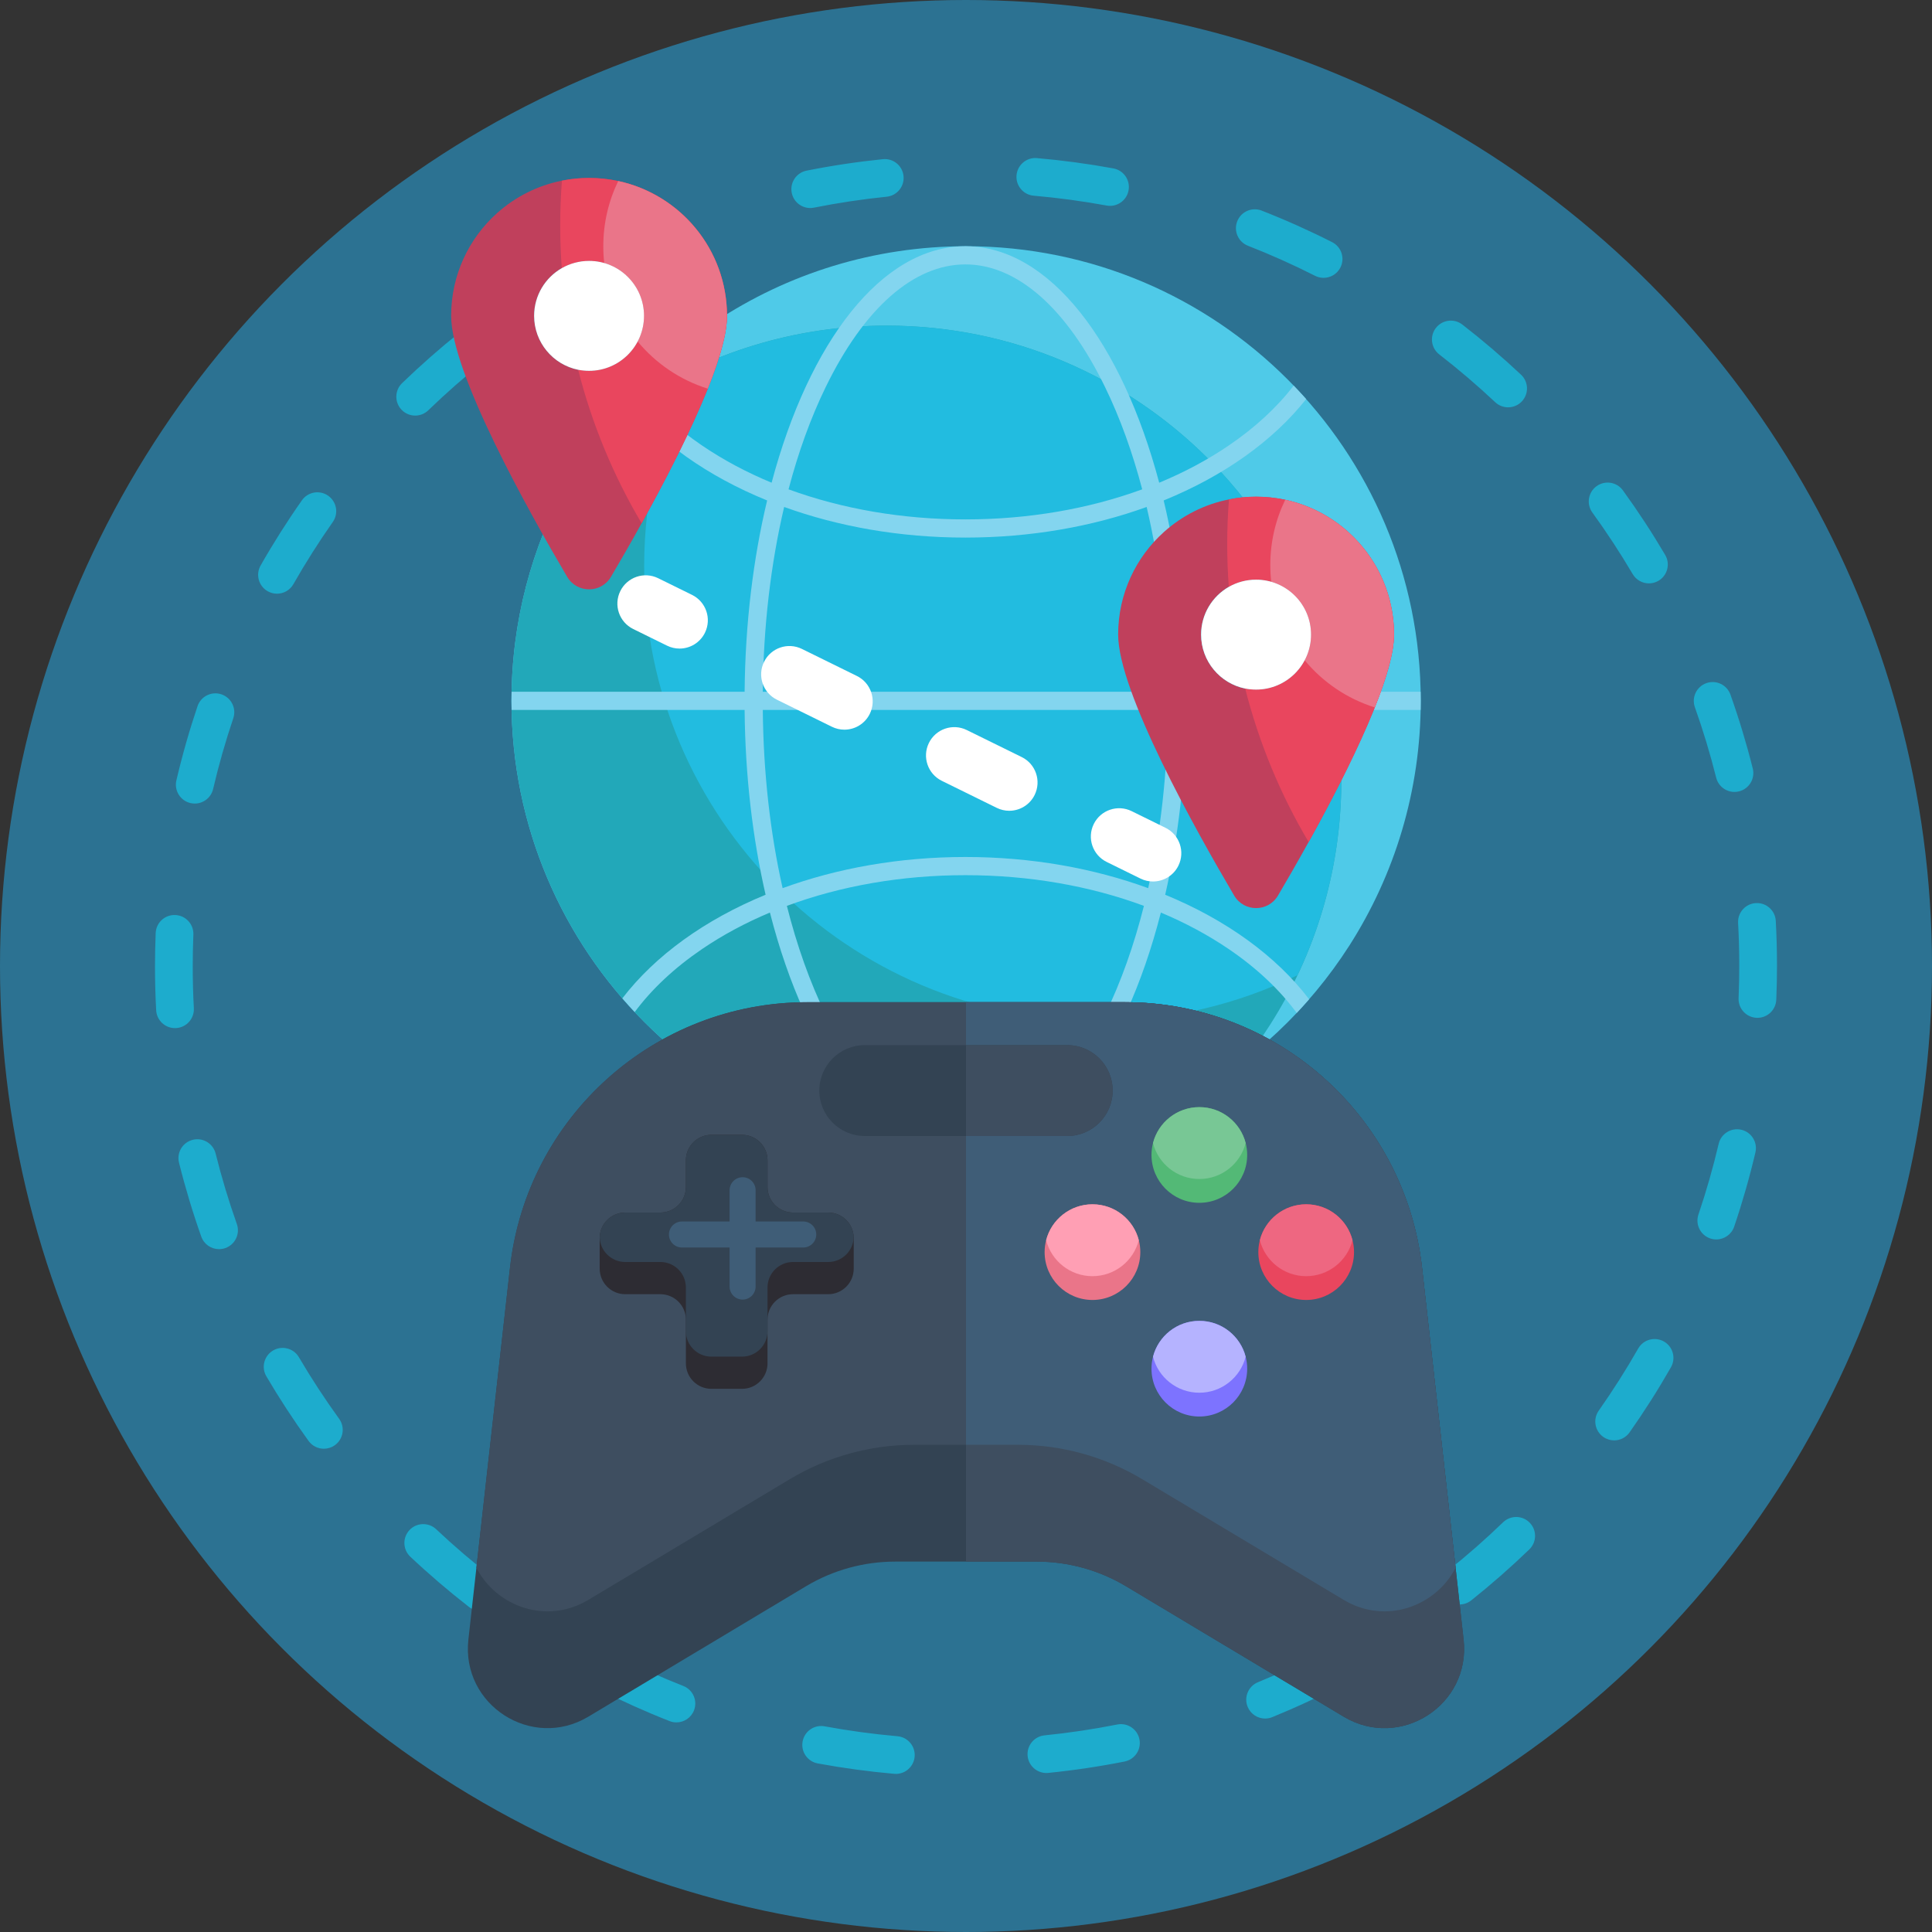 <svg id="Icons" enable-background="new 0 0 512 512" height="512" viewBox="0 0 512 512" width="512" xmlns="http://www.w3.org/2000/svg"><rect x="0" y="0" width="512" height="512" fill="#333333" stroke="none"/><g><circle cx="256" cy="256" fill="#2c7292" r="256"/><g><path d="m237.412 470.1c-.147 0-.295-.007-.444-.02-6.778-.597-13.594-1.524-20.258-2.754-2.715-.501-4.51-3.109-4.009-5.825.502-2.715 3.107-4.507 5.825-4.009 6.354 1.173 12.854 2.057 19.318 2.627 2.751.242 4.784 2.668 4.542 5.419-.228 2.601-2.411 4.562-4.974 4.562zm39.89-.237c-2.536 0-4.709-1.922-4.969-4.499-.277-2.748 1.726-5.199 4.474-5.476 6.449-.65 12.936-1.618 19.279-2.877 2.709-.541 5.34 1.223 5.878 3.931s-1.223 5.34-3.931 5.878c-6.654 1.321-13.459 2.336-20.225 3.018-.169.016-.338.025-.506.025zm-98.047-13.411c-.608 0-1.227-.112-1.826-.347-6.322-2.482-12.6-5.301-18.657-8.378-2.462-1.25-3.443-4.26-2.193-6.722 1.251-2.462 4.262-3.444 6.723-2.194 5.773 2.933 11.757 5.62 17.782 7.985 2.57 1.009 3.836 3.911 2.827 6.481-.774 1.971-2.66 3.175-4.656 3.175zm156.018-1.018c-1.972 0-3.84-1.173-4.631-3.111-1.044-2.556.183-5.475 2.738-6.519 5.993-2.447 11.939-5.214 17.676-8.225 2.442-1.283 5.466-.342 6.751 2.104 1.283 2.445.341 5.468-2.104 6.751-6.017 3.158-12.255 6.061-18.541 8.628-.619.252-1.26.372-1.889.372zm-207.934-28.54c-1.071 0-2.151-.343-3.063-1.051-5.359-4.164-10.586-8.637-15.535-13.297-2.011-1.893-2.105-5.057-.213-7.068 1.895-2.01 5.058-2.105 7.068-.212 4.719 4.443 9.703 8.709 14.814 12.68 2.181 1.694 2.575 4.835.881 7.016-.985 1.267-2.461 1.932-3.952 1.932zm259.461-1.699c-1.47 0-2.925-.645-3.912-1.883-1.722-2.159-1.367-5.305.792-7.027 5.063-4.037 9.995-8.365 14.656-12.865 1.987-1.917 5.151-1.861 7.07.125 1.918 1.987 1.861 5.152-.125 7.07-4.888 4.718-10.059 9.256-15.367 13.489-.921.735-2.021 1.091-3.114 1.091zm-300.969-41.265c-1.55 0-3.077-.718-4.056-2.07-3.981-5.505-7.745-11.264-11.186-17.118-1.399-2.381-.604-5.445 1.777-6.844 2.379-1.4 5.444-.604 6.844 1.777 3.281 5.583 6.87 11.075 10.668 16.325 1.618 2.237 1.116 5.363-1.121 6.981-.885.641-1.91.949-2.926.949zm341.936-2.215c-.995 0-2-.296-2.875-.913-2.258-1.59-2.799-4.709-1.209-6.967 3.729-5.295 7.246-10.832 10.454-16.458 1.368-2.399 4.42-3.235 6.821-1.866 2.398 1.368 3.233 4.421 1.866 6.82-3.365 5.9-7.055 11.708-10.966 17.261-.973 1.384-2.52 2.123-4.091 2.123zm-369.717-50.675c-2.059 0-3.986-1.281-4.713-3.332-2.27-6.409-4.254-12.998-5.896-19.584-.668-2.679.962-5.393 3.642-6.062 2.681-.668 5.393.962 6.062 3.642 1.565 6.277 3.456 12.557 5.619 18.665.922 2.603-.44 5.46-3.044 6.382-.553.196-1.116.289-1.67.289zm396.793-2.574c-.532 0-1.073-.085-1.605-.266-2.615-.886-4.018-3.725-3.131-6.34 2.077-6.13 3.881-12.435 5.362-18.739.632-2.688 3.318-4.354 6.011-3.724 2.688.632 4.355 3.323 3.724 6.011-1.554 6.615-3.446 13.23-5.626 19.661-.707 2.083-2.652 3.397-4.735 3.397zm-408.469-56.007c-2.639 0-4.846-2.066-4.988-4.733-.205-3.836-.309-7.732-.309-11.579 0-2.854.058-5.76.171-8.636l.009-.224c.11-2.758 2.411-4.907 5.194-4.797 2.76.11 4.907 2.436 4.798 5.195l-.009.22c-.108 2.746-.163 5.519-.163 8.242 0 3.669.099 7.386.295 11.046.147 2.757-1.969 5.112-4.727 5.259-.09.005-.181.007-.271.007zm419.367-2.724c-.067 0-.135-.001-.202-.004-2.76-.11-4.907-2.436-4.798-5.195l.02-.475c.107-2.712.162-5.485.162-8.208 0-3.743-.103-7.532-.306-11.261-.15-2.757 1.963-5.114 4.721-5.265s5.114 1.964 5.264 4.721c.213 3.91.321 7.881.321 11.805 0 2.854-.058 5.76-.171 8.636l-.019.445c-.107 2.691-2.323 4.801-4.992 4.801zm-414.125-56.782c-.377 0-.76-.043-1.143-.132-2.689-.629-4.359-3.319-3.729-6.008 1.548-6.619 3.435-13.236 5.605-19.667.884-2.617 3.724-4.021 6.337-3.138 2.616.883 4.021 3.721 3.138 6.337-2.069 6.129-3.867 12.436-5.344 18.746-.539 2.305-2.593 3.862-4.864 3.862zm408.034-3.081c-2.239 0-4.277-1.515-4.846-3.786-1.572-6.272-3.469-12.551-5.64-18.66-.924-2.602.437-5.461 3.038-6.385s5.46.435 6.386 3.038c2.276 6.41 4.267 12.996 5.916 19.577.671 2.679-.957 5.395-3.636 6.065-.406.102-.815.151-1.218.151zm-386.245-52.535c-.838 0-1.687-.211-2.467-.655-2.4-1.365-3.239-4.418-1.874-6.818 3.356-5.902 7.04-11.713 10.946-17.273 1.587-2.26 4.705-2.804 6.966-1.216 2.259 1.587 2.804 4.706 1.216 6.965-3.725 5.301-7.235 10.841-10.437 16.468-.92 1.62-2.61 2.529-4.35 2.529zm363.586-2.735c-1.713 0-3.381-.88-4.312-2.463-3.287-5.578-6.882-11.067-10.685-16.313-1.621-2.236-1.122-5.362 1.113-6.983 2.236-1.62 5.363-1.122 6.982 1.114 3.988 5.501 7.758 11.257 11.204 17.106 1.402 2.379.609 5.444-1.77 6.846-.795.469-1.669.693-2.532.693zm-326.958-44.466c-1.309 0-2.614-.51-3.595-1.524-1.92-1.985-1.867-5.15.118-7.07 4.886-4.725 10.051-9.269 15.353-13.505 2.155-1.724 5.303-1.373 7.027.785 1.724 2.157 1.372 5.303-.785 7.027-5.056 4.04-9.982 8.374-14.644 12.881-.97.939-2.223 1.406-3.474 1.406zm289.637-2.193c-1.228 0-2.457-.449-3.423-1.356-4.723-4.437-9.712-8.698-14.828-12.665-2.183-1.692-2.58-4.833-.888-7.015s4.833-2.581 7.015-.888c5.365 4.159 10.597 8.627 15.549 13.28 2.013 1.891 2.111 5.055.221 7.067-.985 1.048-2.314 1.577-3.646 1.577zm-241.243-32.846c-1.798 0-3.534-.972-4.43-2.674-1.285-2.444-.346-5.467 2.099-6.752 6.02-3.166 12.255-6.075 18.532-8.647 2.557-1.046 5.476.177 6.522 2.731 1.047 2.555-.176 5.476-2.731 6.522-5.984 2.451-11.929 5.225-17.669 8.244-.742.391-1.538.576-2.323.576zm192.336-1.466c-.76 0-1.531-.174-2.256-.541-5.782-2.93-11.769-5.61-17.791-7.966-2.572-1.006-3.841-3.906-2.835-6.478s3.91-3.841 6.478-2.834c6.32 2.473 12.602 5.285 18.668 8.358 2.463 1.248 3.448 4.257 2.2 6.72-.881 1.739-2.64 2.741-4.464 2.741zm-136.045-18.502c-2.335 0-4.423-1.645-4.897-4.022-.54-2.708 1.217-5.341 3.925-5.882 6.657-1.329 13.46-2.352 20.221-3.04 2.769-.279 5.201 1.721 5.481 4.468.279 2.747-1.721 5.201-4.468 5.48-6.445.656-12.932 1.631-19.277 2.898-.331.067-.66.098-.985.098zm79.451-.577c-.3 0-.604-.027-.909-.083-6.355-1.167-12.856-2.044-19.32-2.606-2.751-.24-4.787-2.664-4.548-5.415.24-2.751 2.668-4.797 5.415-4.548 6.777.589 13.594 1.509 20.26 2.732 2.716.499 4.513 3.105 4.015 5.821-.443 2.411-2.547 4.099-4.913 4.099z" fill="#1daccd"/></g><g><g><path d="m376.51 185.732c0 23.894-6.959 46.168-18.949 64.906-21.417 33.426-58.881 55.575-101.532 55.575-66.534 0-120.481-53.937-120.481-120.481 0-42.014 21.513-79.007 54.12-100.568 19.026-12.588 41.841-19.913 66.361-19.913 66.544 0 120.481 53.947 120.481 120.481z" fill="#4fcae8"/><path d="m355.469 206.773c0 23.894-6.959 46.168-18.949 64.906-2.005 3.133-4.154 6.169-6.439 9.099 0 0-.01.01-.01.019-20.424 15.923-46.12 25.417-74.043 25.417-66.534 0-120.481-53.937-120.481-120.481 0-27.903 9.484-53.59 25.417-74.014 2.477-1.937 5.031-3.778 7.663-5.513 19.026-12.588 41.841-19.913 66.361-19.913 66.544-.001 120.481 53.946 120.481 120.48z" fill="#22a8b9"/><path d="m234.988 86.292c-18.879 0-36.738 4.357-52.644 12.1-7.45 15.665-11.635 33.182-11.635 51.677 0 66.534 53.937 120.481 120.481 120.481 18.884 0 36.742-4.356 52.647-12.097 7.446-15.666 11.632-33.184 11.632-51.681 0-66.533-53.937-120.48-120.481-120.48z" fill="#22bce0"/><path d="m376.481 188.142c.019-.8.029-1.61.029-2.41s-.01-1.61-.029-2.41h-62.13c-.164-18.169-2.294-35.354-5.966-50.698 15.884-6.458 28.973-15.759 37.764-26.862-1.079-1.214-2.178-2.4-3.306-3.566-4.443 5.764-10.236 11.123-17.253 15.894-5.61 3.807-11.778 7.094-18.39 9.831-9.908-37.243-29.099-62.525-51.171-62.669h-.289c-22.111.077-41.339 25.378-51.257 62.669-6.612-2.737-12.781-6.024-18.39-9.831-6.949-4.713-12.675-9.995-17.089-15.682-1.118 1.166-2.217 2.361-3.287 3.585 8.781 11.007 21.802 20.222 37.58 26.631-3.672 15.344-5.802 32.53-5.966 50.698h-61.754c-.019.8-.029 1.61-.029 2.41s.01 1.61.029 2.41h61.754c.154 17.494 2.14 34.072 5.561 48.973-16.067 6.602-29.253 16.106-37.966 27.46 1.07 1.234 2.159 2.448 3.277 3.634 4.52-6.082 10.525-11.72 17.889-16.723 5.484-3.72 11.499-6.949 17.947-9.648 9.783 38.226 29.253 64.298 51.701 64.375h.289c22.409-.154 41.85-26.197 51.614-64.375 6.448 2.699 12.463 5.928 17.947 9.648 7.451 5.06 13.513 10.785 18.053 16.954 1.118-1.186 2.217-2.4 3.287-3.634-8.713-11.451-21.966-21.041-38.139-27.691 3.422-14.901 5.407-31.479 5.561-48.973zm-157.695-85.493c10.207-21.002 23.364-32.578 37.05-32.578s26.843 11.576 37.05 32.578c3.942 8.106 7.229 17.205 9.812 27.026-14.207 5.205-30.207 7.971-46.862 7.971s-32.655-2.766-46.862-7.971c2.583-9.822 5.87-18.921 9.812-27.026zm74.1 166.177c-10.207 21.002-23.364 32.568-37.05 32.568s-26.843-11.566-37.05-32.568c-4.173-8.578-7.614-18.275-10.255-28.761 14.313-5.311 30.477-8.135 47.306-8.135 16.838 0 33.002 2.824 47.315 8.135-2.651 10.486-6.092 20.182-10.266 28.761zm11.393-33.456c-14.419-5.272-30.92-8.26-48.443-8.26s-34.014 2.988-48.433 8.26c-3.296-14.622-5.099-30.631-5.253-47.229h107.382c-.154 16.598-1.957 32.608-5.253 47.229zm-102.129-52.047c.154-17.262 2.111-33.889 5.658-48.973 14.323 5.186 30.67 8.116 48.029 8.116s33.715-2.93 48.038-8.116c3.547 15.084 5.504 31.711 5.658 48.973z" fill="#83d5ef"/></g><g><path d="m156.116 47.157c-2.471 0-4.879.239-7.198.719-6.505 1.286-12.38 4.311-17.145 8.56-7.501 6.694-12.216 16.426-12.216 27.268 0 15.103 20.435 51.662 30.747 69.159 2.61 4.425 9.001 4.425 11.611 0 2.307-3.92 5.143-8.812 8.119-14.195.252-.429.492-.87.731-1.311 10.173-18.456 21.898-42.207 21.898-53.653-.001-20.184-16.364-36.547-36.547-36.547zm0 51.119c-.996 0-1.967-.101-2.899-.277-6.669-1.361-11.674-7.249-11.674-14.296 0-5.408 2.95-10.136 7.337-12.644 2.131-1.223 4.601-1.916 7.236-1.916 8.043 0 14.561 6.517 14.561 14.561-.001 8.042-6.518 14.572-14.561 14.572z" fill="#c0405c"/><path d="m192.66 83.7c0 4.74-2.01 11.59-5.09 19.3-4.35 10.91-10.85 23.54-16.81 34.36-.23.44-.47.88-.73 1.31-7.42-12.52-13.13-26.19-16.81-40.67.93.18 1.9.28 2.9.28 5.58 0 10.43-3.15 12.87-7.77 1.08-2.03 1.69-4.35 1.69-6.81 0-6.65-4.46-12.26-10.55-14-1.27-.36-2.62-.56-4.01-.56-2.64 0-5.11.7-7.24 1.92-.28-3.73-.42-7.5-.42-11.3 0-3.99.15-7.96.46-11.88 2.32-.48 4.72-.72 7.2-.72 2.65 0 5.23.28 7.72.82 16.47 3.54 28.82 18.19 28.82 35.72z" fill="#e9465e"/><path d="m192.66 83.7c0 4.74-2.01 11.59-5.09 19.3-7.35-2.3-13.78-6.7-18.58-12.49 1.08-2.03 1.69-4.35 1.69-6.81 0-6.65-4.46-12.26-10.55-14-.17-1.46-.25-2.95-.25-4.45 0-6.19 1.42-12.05 3.96-17.27 16.47 3.54 28.82 18.19 28.82 35.72z" fill="#ea7589"/><path d="m156.116 98.276c-.996 0-1.967-.101-2.899-.277-6.669-1.361-11.674-7.249-11.674-14.296 0-5.408 2.95-10.136 7.337-12.644 2.131-1.223 4.601-1.916 7.236-1.916 8.043 0 14.561 6.517 14.561 14.561-.001 8.042-6.518 14.572-14.561 14.572z" fill="#fff"/></g><g><path d="m332.88 131.63c-2.471 0-4.879.239-7.198.719-6.505 1.286-12.38 4.311-17.145 8.56-7.501 6.694-12.216 16.426-12.216 27.268 0 15.103 20.435 51.662 30.747 69.159 2.61 4.425 9.001 4.425 11.611 0 2.307-3.92 5.143-8.812 8.119-14.195.252-.429.492-.87.731-1.311 10.173-18.456 21.898-42.207 21.898-53.653-.001-20.184-16.364-36.547-36.547-36.547zm0 51.119c-.996 0-1.967-.101-2.9-.277-6.669-1.361-11.674-7.249-11.674-14.296 0-5.408 2.95-10.136 7.337-12.644 2.13-1.223 4.601-1.916 7.236-1.916 8.043 0 14.561 6.517 14.561 14.561 0 8.042-6.517 14.572-14.56 14.572z" fill="#c0405c"/><path d="m369.424 168.173c0 4.74-2.01 11.59-5.09 19.3-4.35 10.91-10.85 23.54-16.81 34.36-.23.44-.47.88-.73 1.31-7.42-12.52-13.13-26.19-16.81-40.67.93.18 1.9.28 2.9.28 5.58 0 10.43-3.15 12.87-7.77 1.08-2.03 1.69-4.35 1.69-6.81 0-6.65-4.46-12.26-10.55-14-1.27-.36-2.62-.56-4.01-.56-2.64 0-5.11.7-7.24 1.92-.28-3.73-.42-7.5-.42-11.3 0-3.99.15-7.96.46-11.88 2.32-.48 4.72-.72 7.2-.72 2.65 0 5.23.28 7.72.82 16.47 3.54 28.82 18.19 28.82 35.72z" fill="#e9465e"/><path d="m369.424 168.173c0 4.74-2.01 11.59-5.09 19.3-7.35-2.3-13.78-6.7-18.58-12.49 1.08-2.03 1.69-4.35 1.69-6.81 0-6.65-4.46-12.26-10.55-14-.17-1.46-.25-2.95-.25-4.45 0-6.19 1.42-12.05 3.96-17.27 16.47 3.54 28.82 18.19 28.82 35.72z" fill="#ea7589"/><path d="m332.88 182.749c-.996 0-1.967-.101-2.9-.277-6.669-1.361-11.674-7.249-11.674-14.296 0-5.408 2.95-10.136 7.337-12.644 2.13-1.223 4.601-1.916 7.236-1.916 8.043 0 14.561 6.517 14.561 14.561 0 8.042-6.517 14.572-14.56 14.572z" fill="#fff"/></g><g><g><path d="m180.08 171.879c-1.111 0-2.24-.248-3.305-.772l-8.973-4.415c-3.717-1.829-5.248-6.324-3.419-10.041 1.828-3.716 6.323-5.249 10.04-3.418l8.973 4.415c3.717 1.829 5.248 6.324 3.419 10.041-1.304 2.651-3.966 4.19-6.735 4.19z" fill="#fff"/></g><g><path d="m267.455 214.864c-1.111 0-2.24-.248-3.305-.772l-14.562-7.164c-3.717-1.828-5.248-6.323-3.419-10.04 1.828-3.717 6.323-5.249 10.04-3.419l14.562 7.164c3.717 1.828 5.248 6.323 3.419 10.04-1.304 2.652-3.966 4.191-6.735 4.191zm-43.687-21.493c-1.111 0-2.24-.248-3.305-.772l-14.562-7.164c-3.717-1.828-5.248-6.323-3.419-10.04 1.828-3.717 6.322-5.249 10.04-3.419l14.562 7.164c3.717 1.828 5.248 6.323 3.419 10.04-1.305 2.652-3.967 4.191-6.735 4.191z" fill="#fff"/></g><g><path d="m305.553 233.606c-1.111 0-2.24-.248-3.305-.771l-8.973-4.414c-3.717-1.829-5.248-6.324-3.419-10.041 1.828-3.717 6.323-5.247 10.04-3.419l8.973 4.414c3.717 1.829 5.248 6.324 3.419 10.041-1.305 2.651-3.967 4.19-6.735 4.19z" fill="#fff"/></g></g></g><g><g><g><path d="m356.089 454.937-57.67-34.555c-7.149-4.283-15.329-6.542-23.666-6.542h-37.499c-8.345 0-16.525 2.26-23.674 6.542l-57.662 34.555c-14.967 8.967-33.728-3.086-31.791-20.423l2.126-19.037 8.889-79.446c4.48-40.105 38.397-70.44 78.761-70.44h84.202c40.357 0 74.274 30.335 78.754 70.44l8.889 79.454 2.126 19.029c1.935 17.337-16.818 29.391-31.785 20.423z" fill="#334353"/><path d="m356.089 454.937-57.67-34.555c-7.149-4.283-15.329-6.542-23.666-6.542h-18.753v-148.248h42.105c40.357 0 74.274 30.335 78.754 70.44l8.889 79.454 2.126 19.029c1.935 17.336-16.818 29.39-31.785 20.422z" fill="#3e4e60"/></g><g><path d="m385.747 415.486c-5.22 10.172-18.494 15.187-29.658 8.495l-53.387-31.98c-9.951-5.968-21.344-9.117-32.948-9.117h-27.508c-11.605 0-22.997 3.149-32.948 9.117l-53.379 31.98c-11.172 6.692-24.446 1.677-29.665-8.503l8.889-79.446c4.48-40.105 38.397-70.44 78.761-70.44h84.202c40.357 0 74.274 30.335 78.754 70.44z" fill="#3e4e60"/><path d="m385.747 415.486c-5.22 10.172-18.494 15.187-29.658 8.495l-53.387-31.98c-9.951-5.968-21.344-9.117-32.948-9.117h-13.754v-117.292h42.105c40.357 0 74.274 30.335 78.754 70.44z" fill="#3f5d77"/></g></g><g><path d="m226.245 328.1v8.111c0 3.738-3.028 6.765-6.765 6.765h-9.314c-3.738 0-6.765 3.027-6.765 6.758v11.564c0 3.73-3.028 6.758-6.758 6.758h-8.118c-3.73 0-6.758-3.028-6.758-6.758v-11.564c0-3.73-3.028-6.758-6.765-6.758h-9.314c-3.738 0-6.765-3.028-6.765-6.765v-8.111c0-.067 0-.142.007-.209.105-3.641 3.087-6.556 6.758-6.556h9.314c3.738 0 6.765-3.027 6.765-6.758v-7.079c0-3.73 3.027-6.758 6.758-6.758h8.118c3.73 0 6.758 3.027 6.758 6.758v7.079c0 3.73 3.028 6.758 6.765 6.758h9.314c3.67 0 6.653 2.915 6.758 6.556.007.067.007.142.007.209z" fill="#2d2c33"/><path d="m226.237 327.891c-.105 3.633-3.087 6.548-6.758 6.548h-9.314c-3.738 0-6.765 3.028-6.765 6.765v11.557c0 3.738-3.028 6.765-6.758 6.765h-8.118c-3.73 0-6.758-3.028-6.758-6.765v-11.557c0-3.738-3.028-6.765-6.765-6.765h-9.314c-3.67 0-6.653-2.915-6.758-6.548.105-3.641 3.087-6.556 6.758-6.556h9.314c3.738 0 6.765-3.027 6.765-6.758v-7.079c0-3.73 3.027-6.758 6.758-6.758h8.118c3.73 0 6.758 3.027 6.758 6.758v7.079c0 3.73 3.028 6.758 6.765 6.758h9.314c3.671 0 6.653 2.915 6.758 6.556z" fill="#334353"/><path d="m212.869 323.708h-12.624v-8.285c0-1.904-1.543-3.447-3.447-3.447-1.904 0-3.447 1.543-3.447 3.447v8.285h-12.624c-1.904 0-3.447 1.543-3.447 3.447s1.543 3.447 3.447 3.447h12.624v10.354c0 1.904 1.543 3.447 3.447 3.447 1.904 0 3.447-1.543 3.447-3.447v-10.354h12.624c1.904 0 3.447-1.543 3.447-3.447s-1.543-3.447-3.447-3.447z" fill="#3f5d77"/></g><g><g><path d="m330.517 306.077c0 7-5.68 12.68-12.68 12.68s-12.68-5.68-12.68-12.68c0-1.088.137-2.142.403-3.153 1.397-5.475 6.366-9.519 12.278-9.519s10.881 4.044 12.278 9.519c.263 1.011.401 2.065.401 3.153z" fill="#53b976"/><path d="m330.114 302.924c-1.397 5.475-6.366 9.527-12.278 9.527s-10.881-4.053-12.278-9.527c1.397-5.475 6.366-9.519 12.278-9.519s10.881 4.044 12.278 9.519z" fill="#78c795"/></g><g><path d="m330.517 362.712c0 7-5.68 12.68-12.68 12.68s-12.68-5.68-12.68-12.68c0-1.088.137-2.142.403-3.153 1.397-5.475 6.366-9.519 12.278-9.519s10.881 4.044 12.278 9.519c.263 1.011.401 2.065.401 3.153z" fill="#7d73ff"/><path d="m330.114 359.559c-1.397 5.475-6.366 9.527-12.278 9.527s-10.881-4.053-12.278-9.527c1.397-5.475 6.366-9.519 12.278-9.519s10.881 4.044 12.278 9.519z" fill="#b5b3ff"/></g><g><g><path d="m358.831 331.824c0 7-5.68 12.68-12.68 12.68s-12.68-5.68-12.68-12.68c0-1.088.137-2.142.403-3.153 1.397-5.475 6.366-9.519 12.278-9.519s10.881 4.044 12.278 9.519c.264 1.011.401 2.065.401 3.153z" fill="#e9465e"/><path d="m358.429 328.671c-1.397 5.475-6.366 9.527-12.278 9.527s-10.881-4.053-12.278-9.527c1.397-5.475 6.366-9.519 12.278-9.519s10.881 4.045 12.278 9.519z" fill="#ee6781"/></g><g><path d="m302.195 331.824c0 7-5.68 12.68-12.68 12.68s-12.68-5.68-12.68-12.68c0-1.088.137-2.142.403-3.153 1.397-5.475 6.366-9.519 12.278-9.519s10.881 4.044 12.278 9.519c.263 1.011.401 2.065.401 3.153z" fill="#ea7589"/><path d="m301.792 328.671c-1.397 5.475-6.366 9.527-12.278 9.527s-10.881-4.053-12.278-9.527c1.397-5.475 6.366-9.519 12.278-9.519s10.881 4.045 12.278 9.519z" fill="#ff9fb4"/></g></g></g><g><path d="m294.869 289.014c0 6.645-5.393 12.038-12.046 12.038h-53.647c-3.322 0-6.338-1.346-8.519-3.527s-3.527-5.188-3.527-8.511c0-6.653 5.393-12.046 12.046-12.046h53.647c3.322 0 6.338 1.346 8.519 3.527s3.527 5.197 3.527 8.519z" fill="#334353"/><path d="m294.869 289.014c0 6.645-5.393 12.038-12.046 12.038h-26.823v-24.083h26.823c3.322 0 6.338 1.346 8.519 3.527 2.181 2.18 3.527 5.196 3.527 8.518z" fill="#3e4e60"/></g></g></g></svg>
